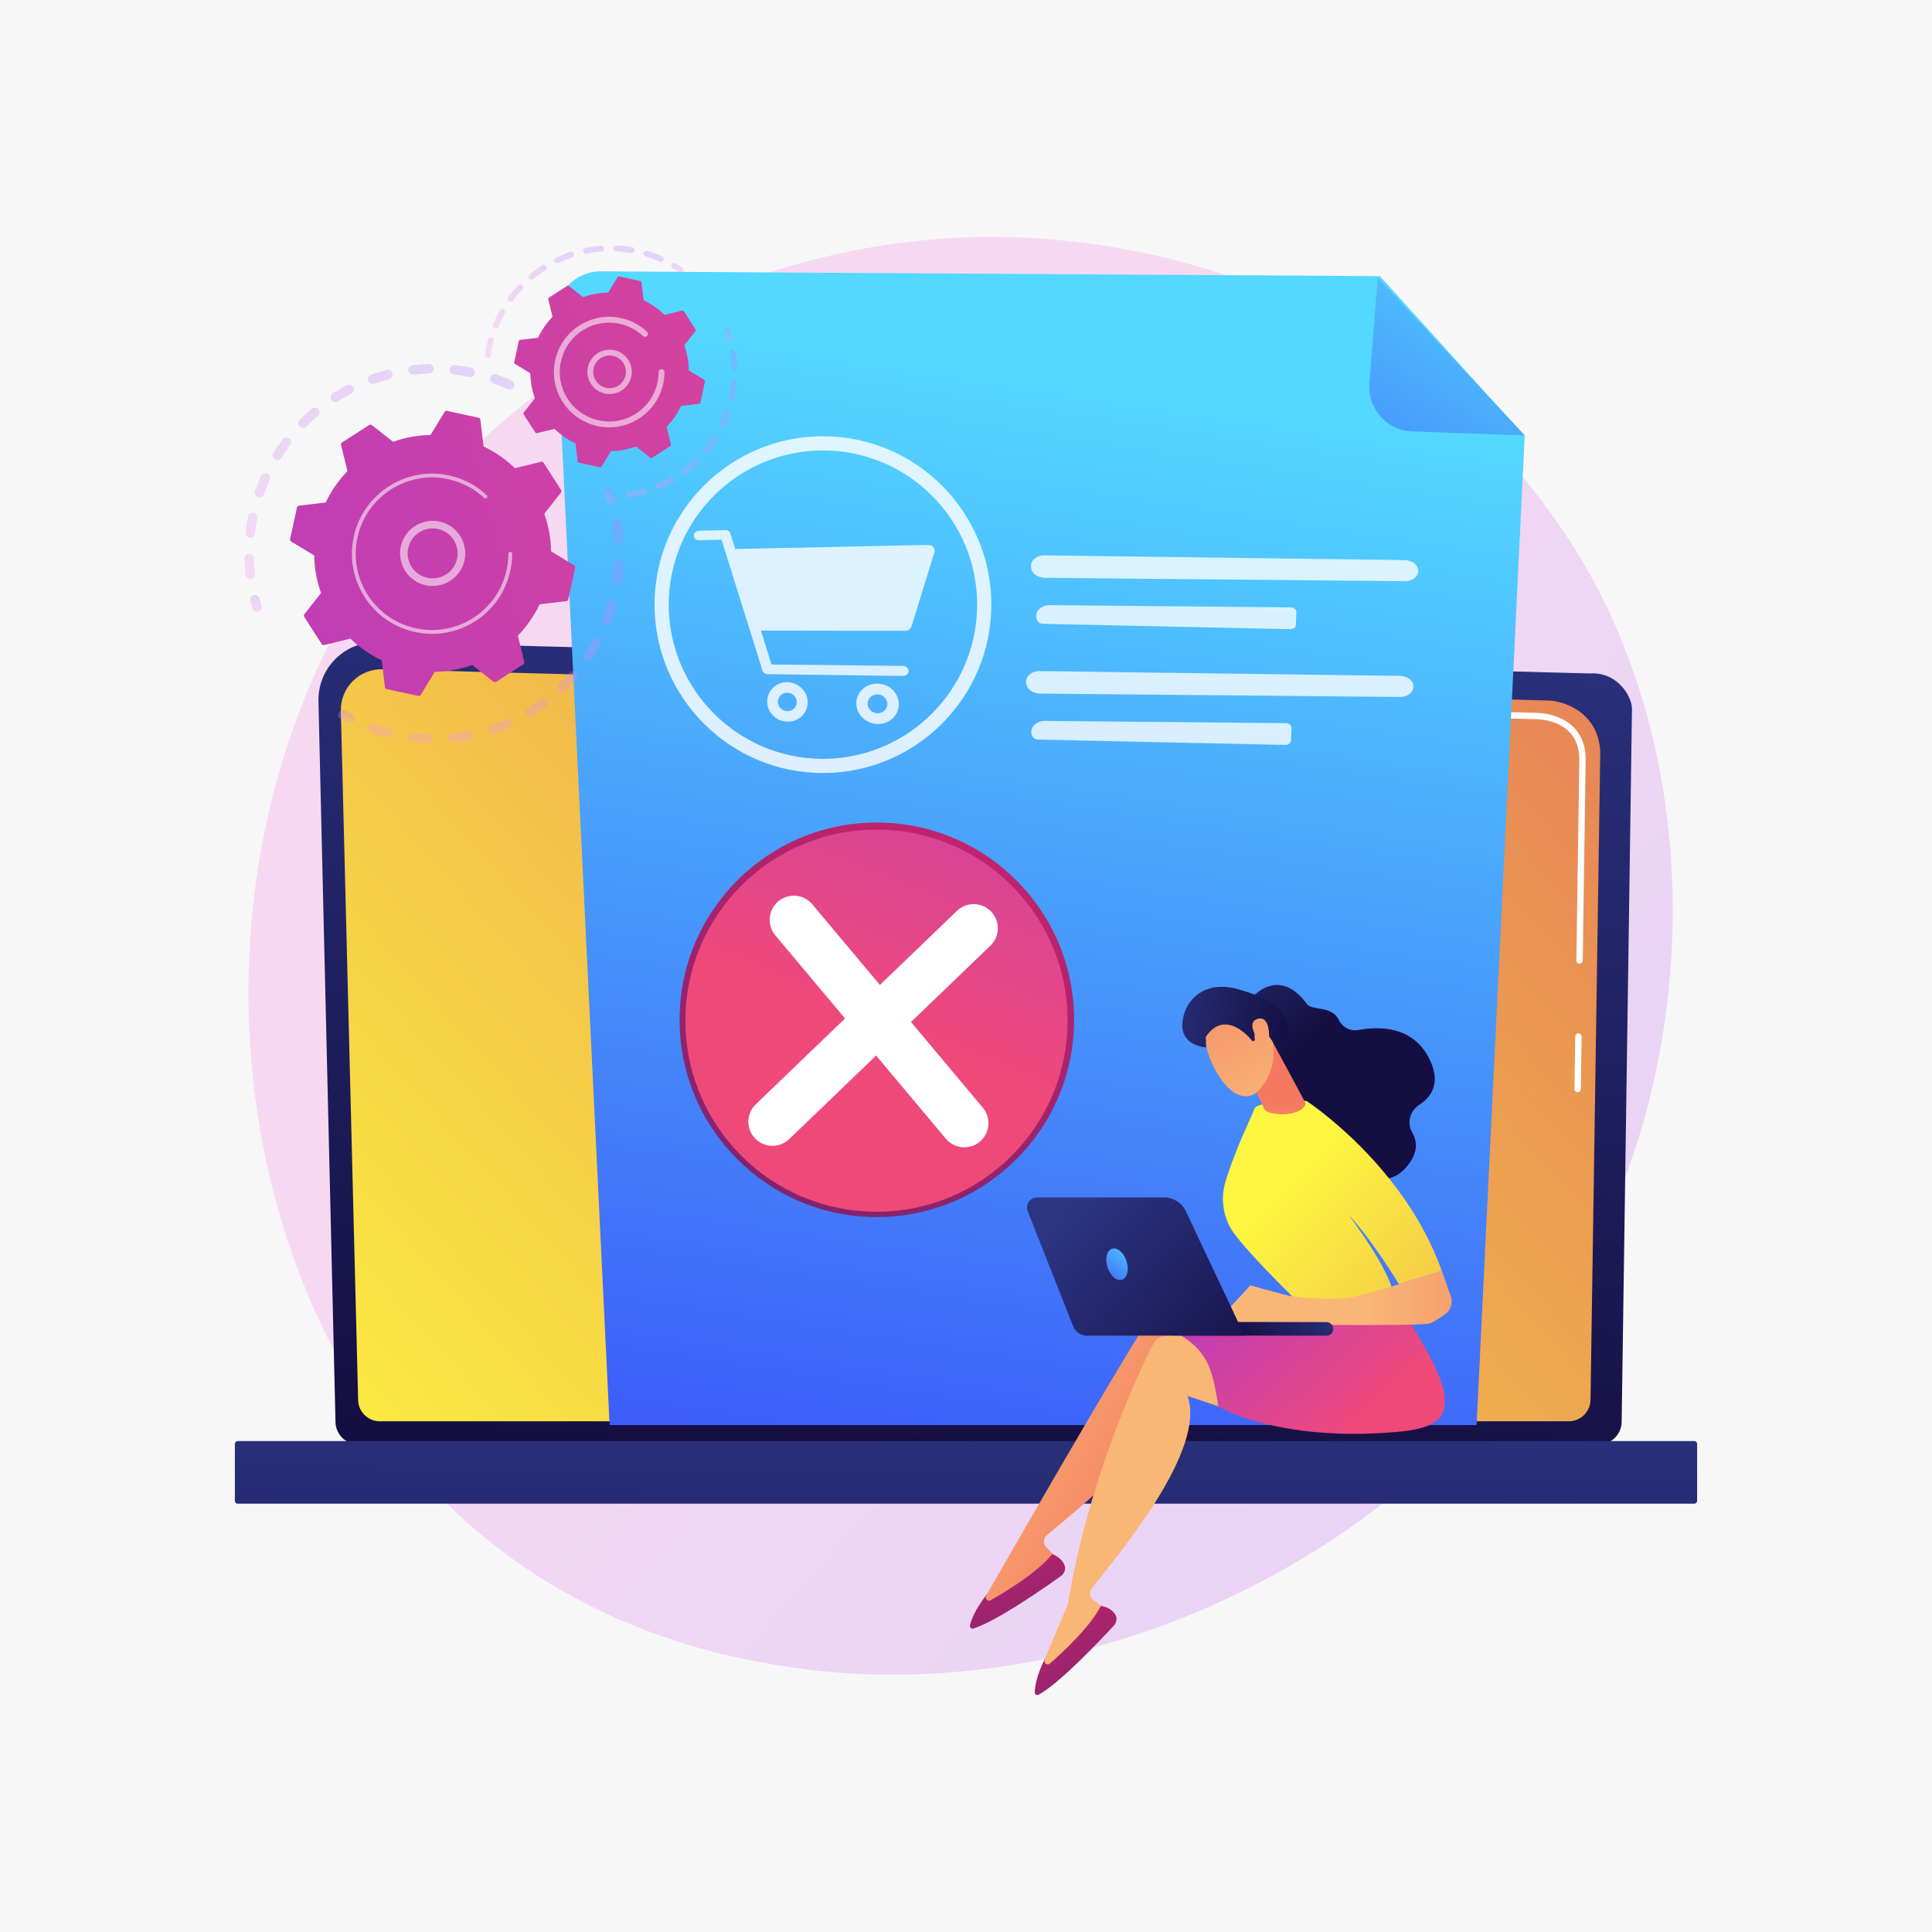 <?xml version="1.0" encoding="utf-8"?>
<!-- Generator: Adobe Illustrator 27.5.0, SVG Export Plug-In . SVG Version: 6.00 Build 0)  -->
<svg version="1.1" xmlns="http://www.w3.org/2000/svg" xmlns:xlink="http://www.w3.org/1999/xlink" x="0px" y="0px"
	 viewBox="0 0 3710 3710" style="enable-background:new 0 0 3710 3710;" xml:space="preserve">
<g id="Background">
	<g>
		<g>
			<rect style="fill: #F7F7F7;" width="3710" height="3710"/>
		</g>
	</g>
</g>
<g id="Illustration">
	<g>
		<linearGradient id="SVGID_1_" gradientUnits="userSpaceOnUse" x1="3446.451" y1="3253.315" x2="1393.154" y2="1456.682">
			<stop  offset="0" style="stop-color:#B37CFF"/>
			<stop  offset="1" style="stop-color:#F895E7"/>
		</linearGradient>
		<path style="opacity:0.3;fill:url(#SVGID_1_);" d="M3097.497,2320.243c-265.368,624.836-972.249,974.874-1585.257,880.453
			c-99.749-15.365-373.213-61.132-615.328-277.048c-466.087-415.655-565.763-1238.705-189.785-1818.729
			c273.646-422.155,764.185-661.461,1230.293-649.49c100.4,2.578,485.173,18.469,823.322,297.299
			c49.667,40.955,159.214,138.275,257.942,292.666C3250.514,1407.933,3270.441,1913.03,3097.497,2320.243z"/>
		<g>
			<g>
				
					<linearGradient id="SVGID_00000084504086006662521340000002672638140030105022_" gradientUnits="userSpaceOnUse" x1="1952.322" y1="960.9" x2="1796.363" y2="2832.421">
					<stop  offset="0" style="stop-color:#2B3582"/>
					<stop  offset="1" style="stop-color:#150E42"/>
				</linearGradient>
				<path style="fill:url(#SVGID_00000084504086006662521340000002672638140030105022_);" d="M644.225,2729.855
					c0,24.201,19.82,44.002,44.045,44.002h2381.747c24.224,0,44.044-19.801,44.044-44.002l19.818-1368.724
					c0-24.201-28.513-71.448-80.768-67.897l-2327.706-60.229c-30.395-0.786-59.783,10.912-81.306,32.366
					c-21.523,21.454-33.301,50.786-32.582,81.153L644.225,2729.855z"/>
				
					<linearGradient id="SVGID_00000119086507046284205090000015961688211729713033_" gradientUnits="userSpaceOnUse" x1="619.644" y1="3121.889" x2="4307.747" y2="-177.637">
					<stop  offset="0" style="stop-color:#FDF53F"/>
					<stop  offset="1" style="stop-color:#D93C65"/>
				</linearGradient>
				<path style="fill:url(#SVGID_00000119086507046284205090000015961688211729713033_);" d="M687.708,2687.641
					c0,22.917,18.751,41.669,41.669,41.669H3012.58c22.918,0,41.669-18.752,41.669-41.669L3072.95,1445.1
					c-2.202-74.773-67.758-101.647-107.496-100.061L734.56,1285.188c-21.354-0.573-41.999,7.654-57.123,22.74
					c-15.124,15.085-23.442,35.73-22.906,57.085L687.708,2687.641z"/>
				<g>
					<path style="fill:#FFFFFF;" d="M3029.577,2097.347c-0.031,0-0.061,0-0.091,0c-3.374-0.049-6.068-2.822-6.016-6.199
						l1.478-100.768c0.049-3.34,2.773-6.016,6.101-6.016c0.031,0,0.061,0,0.092,0c3.374,0.049,6.068,2.822,6.016,6.199
						l-1.478,100.768C3035.63,2094.671,3032.905,2097.347,3029.577,2097.347z"/>
					<path style="fill:#FFFFFF;" d="M3033.204,1850.413c-0.031,0-0.061,0-0.091,0c-3.374-0.049-6.068-2.828-6.016-6.199
						l5.666-385.944c-0.107-22.925-7.064-41.229-20.685-54.279c-25.424-24.357-65.787-23.113-67.487-23.034l-713.043-19.121
						c-3.371-0.085-6.031-2.895-5.94-6.266c0.088-3.371,2.679-6.242,6.269-5.937l712.619,19.121
						c4.434-0.262,47.409-1.006,76.03,26.417c16.101,15.427,24.326,36.682,24.448,63.16l-5.669,386.066
						C3039.256,1847.737,3036.532,1850.413,3033.204,1850.413z"/>
				</g>
				
					<linearGradient id="SVGID_00000145773811687711552610000000754172186304788923_" gradientUnits="userSpaceOnUse" x1="1857.535" y1="2590.305" x2="1843.947" y2="3860.777">
					<stop  offset="0" style="stop-color:#2B3582"/>
					<stop  offset="1" style="stop-color:#150E42"/>
				</linearGradient>
				<path style="fill:url(#SVGID_00000145773811687711552610000000754172186304788923_);" d="M456.661,2887.478h2796.678
					c3.109,0,5.654-2.544,5.654-5.654v-108.953c0-3.11-2.544-5.654-5.654-5.654H456.661c-3.11,0-5.654,2.544-5.654,5.654v108.953
					C451.007,2884.934,453.551,2887.478,456.661,2887.478z"/>
			</g>
		</g>
		<g>
			
				<linearGradient id="SVGID_00000055691020613776291870000001307932366480323001_" gradientUnits="userSpaceOnUse" x1="2095.948" y1="726.31" x2="1700.306" y2="3307.112">
				<stop  offset="0" style="stop-color:#53D8FF"/>
				<stop  offset="0.206" style="stop-color:#4DB9FD"/>
				<stop  offset="1" style="stop-color:#3840F7"/>
			</linearGradient>
			<path style="fill:url(#SVGID_00000055691020613776291870000001307932366480323001_);" d="M2649.828,530.278l-1496.071-9.159
				c-49.167-0.302-88.491,40.768-86.056,89.876l102.926,2125.559h1664.848l92.439-1899.073L2649.828,530.278z"/>
			
				<linearGradient id="SVGID_00000108300815442056201870000004807232917362417330_" gradientUnits="userSpaceOnUse" x1="2943.66" y1="433.939" x2="2304.573" y2="1456.477">
				<stop  offset="0" style="stop-color:#53D8FF"/>
				<stop  offset="0.206" style="stop-color:#4DB9FD"/>
				<stop  offset="1" style="stop-color:#3840F7"/>
			</linearGradient>
			<path style="fill:url(#SVGID_00000108300815442056201870000004807232917362417330_);" d="M2712.038,828.375
				c-48.734-1.715-86.201-43.717-82.36-92.33l16.038-202.967l282.492,303.156L2712.038,828.375z"/>
			<g>
				<g>
					<path style="opacity:0.78;fill:#FFFFFF;" d="M2005.544,1066.422c119.161,1.683,576.61,7.637,692.124,9.138
						c14.57,0.189,26.249,9.823,25.807,21.264l0,0c-0.42,10.891-11.73,19.408-25.599,19.277l-691.779-6.496
						c-13.325-0.125-24.525-8.211-25.838-18.654l-0.332-2.642C1978.426,1076.369,1990.307,1066.207,2005.544,1066.422z"/>
					<path style="opacity:0.78;fill:#FFFFFF;" d="M1993.16,1193.368L1993.16,1193.368c1.918,2.741,5.544,4.487,9.492,4.572
						l474.791,10.202c5.964,0.128,10.876-3.513,11.057-8.197l0.948-24.574c0.188-4.883-4.823-8.988-11.04-9.045l-461.771-4.241
						C1996.069,1161.896,1983.166,1179.091,1993.16,1193.368z"/>
				</g>
				<g>
					<path style="opacity:0.78;fill:#FFFFFF;" d="M1996.174,1288.693c119.161,1.684,576.61,7.637,692.124,9.139
						c14.571,0.189,26.249,9.823,25.808,21.264l0,0c-0.42,10.891-11.73,19.408-25.6,19.278l-691.779-6.497
						c-13.325-0.125-24.525-8.211-25.838-18.654l-0.332-2.642C1969.057,1298.64,1980.937,1288.478,1996.174,1288.693z"/>
					<path style="opacity:0.78;fill:#FFFFFF;" d="M1983.79,1415.639L1983.79,1415.639c1.919,2.741,5.544,4.487,9.492,4.571
						l474.791,10.202c5.964,0.128,10.876-3.513,11.057-8.197l0.948-24.574c0.188-4.883-4.822-8.988-11.041-9.045l-461.77-4.241
						C1986.7,1384.167,1973.796,1401.362,1983.79,1415.639z"/>
				</g>
				<g>
					<g>
						<g style="opacity:0.8;">
							<path style="fill:#FFFFFF;" d="M1792.16,1050.611c-2.442-3.003-6.273-4.249-10.336-4.163l-369.933,7.76l-9.345-29.684
								c-1.299-4.135-5.188-6.784-9.586-6.668l-50.791,1.335c-5.446,0.143-9.857,3.93-9.857,9.366s4.411,9.003,9.857,8.874
								l43.404-1.026l78.539,250.966c1.322,4.224,5.288,7.129,9.783,7.19l259.654,3.486c6.094,0.082,11.041-3.742,11.041-9.504
								c0-5.761-4.947-9.706-11.041-9.772l-252.078-2.717l-20.231-65.161l277.012,0.42c5.672,0.009,10.671-3.703,12.261-8.85
								l43.72-141.363C1795.374,1057.411,1794.606,1053.615,1792.16,1050.611z"/>
							<path style="fill:#FFFFFF;" d="M1511.881,1310.04c-21.364-0.332-38.648,16.296-38.648,37.065
								c0,20.769,17.284,38.119,38.648,38.68c21.493,0.565,39.075-16.057,39.075-37.055
								C1550.956,1327.731,1533.373,1310.374,1511.881,1310.04z M1511.881,1365.587c-9.985-0.234-18.089-8.332-18.089-18.052
								c0-9.721,8.104-17.48,18.089-17.296c10.013,0.184,18.182,8.283,18.182,18.054
								C1530.062,1358.063,1521.894,1365.821,1511.881,1365.587z"/>
							<path style="fill:#FFFFFF;" d="M1684.969,1312.731c-22.423-0.349-40.561,16.678-40.561,37.953
								c0,21.275,18.139,39.06,40.561,39.649c22.561,0.593,41.02-16.427,41.02-37.943
								C1725.989,1330.873,1707.53,1313.082,1684.969,1312.731z M1684.969,1369.639c-10.48-0.245-18.985-8.546-18.985-18.504
								c0-9.958,8.505-17.903,18.985-17.71c10.51,0.193,19.085,8.495,19.085,18.506
								C1704.054,1361.941,1695.48,1369.885,1684.969,1369.639z"/>
						</g>
					</g>
					<path style="opacity:0.81;fill:#FFFFFF;" d="M1580.303,1484.45c-178.313,0-323.382-145.069-323.382-323.382
						c0-178.313,145.069-323.382,323.382-323.382s323.382,145.069,323.382,323.382
						C1903.685,1339.381,1758.616,1484.45,1580.303,1484.45z M1580.303,864.956c-163.277,0-296.113,132.836-296.113,296.113
						c0,163.277,132.836,296.113,296.113,296.113s296.113-132.836,296.113-296.113
						C1876.416,997.791,1743.58,864.956,1580.303,864.956z"/>
				</g>
			</g>
		</g>
		<g>
			<g>
				<g style="opacity:0.3;">
					
						<linearGradient id="SVGID_00000056392680126289878920000000131746054720503469_" gradientUnits="userSpaceOnUse" x1="-2633.566" y1="3737.049" x2="-2113.197" y2="3737.049" gradientTransform="matrix(-0.309 0.951 0.951 0.309 -3573.117 2016.76)">
						<stop  offset="0" style="stop-color:#B37CFF"/>
						<stop  offset="1" style="stop-color:#F895E7"/>
					</linearGradient>
					<path style="fill:url(#SVGID_00000056392680126289878920000000131746054720503469_);" d="M986.745,742.593
						c-2.048,4.605-7.443,6.675-12.045,4.626c-8.944-3.979-18.192-7.631-27.492-10.851c-4.705-1.629-7.223-6.723-5.691-11.438
						c0.018-0.056,0.036-0.112,0.055-0.169c1.649-4.761,6.846-7.283,11.608-5.634c9.787,3.39,19.525,7.232,28.94,11.423
						c4.305,1.915,6.395,6.759,4.969,11.144C986.991,741.996,986.878,742.297,986.745,742.593z M900.872,723.799
						c-9.646-1.922-19.466-3.449-29.195-4.54c-5.004-0.561-8.61-5.074-8.05-10.081c0.58-5.024,5.078-8.611,10.085-8.049
						c10.235,1.147,20.572,2.754,30.723,4.774c4.941,0.984,8.149,5.79,7.165,10.731c-0.072,0.359-0.164,0.709-0.274,1.048
						C909.916,722.018,905.454,724.712,900.872,723.799z M823.734,717.245c-9.805,0.273-19.717,0.976-29.466,2.091
						c-5.005,0.572-9.528-3.023-10.101-8.028c-0.566-5.001,3.022-9.525,8.028-10.1c10.266-1.174,20.707-1.915,31.03-2.201
						c5.037-0.14,9.232,3.83,9.375,8.866c0.029,1.073-0.127,2.109-0.441,3.075C831,714.513,827.697,717.136,823.734,717.245z
						 M747.068,728.108c-9.508,2.46-19.018,5.364-28.27,8.625c-4.752,1.674-9.963-0.82-11.638-5.571
						c-1.67-4.753,0.825-9.96,5.571-11.638c9.742-3.433,19.755-6.488,29.76-9.081c4.877-1.262,9.856,1.668,11.118,6.545
						c0.452,1.745,0.368,3.503-0.151,5.099C752.527,724.953,750.2,727.295,747.068,728.108z M674.733,755.78
						c-8.702,4.5-17.337,9.437-25.658,14.675c-4.267,2.682-9.898,1.4-12.582-2.863c-2.686-4.266-1.402-9.899,2.864-12.579
						c8.754-5.51,17.84-10.705,26.997-15.44c4.474-2.315,9.979-0.563,12.293,3.914c1.167,2.255,1.3,4.771,0.573,7.01
						C678.504,752.7,676.954,754.632,674.733,755.78z M610.324,798.767c-7.504,6.322-14.827,13.045-21.77,19.983
						c-3.564,3.561-9.342,3.56-12.901-0.003c-3.563-3.564-3.563-9.339,0.002-12.903c7.305-7.302,15.017-14.378,22.913-21.032
						c3.854-3.245,9.607-2.754,12.855,1.099c2.109,2.503,2.638,5.808,1.696,8.707C612.611,796.183,611.676,797.629,610.324,798.767z
						 M481.445,1112.071c-5.006,0.565-9.524-3.036-10.088-8.044c-1.155-10.257-1.876-20.704-2.145-31.048
						c-0.131-5.038,3.847-9.227,8.884-9.356c5.034-0.132,9.223,3.845,9.355,8.881c0.255,9.821,0.942,19.741,2.039,29.481
						c0.15,1.336,0.005,2.636-0.386,3.837C488.033,1109.12,485.117,1111.659,481.445,1112.071z M557.078,854.928
						c-5.906,7.828-11.545,16.008-16.756,24.315c-2.68,4.268-8.312,5.557-12.578,2.879c-4.27-2.679-5.534-8.299-2.877-12.578
						c5.489-8.747,11.427-17.361,17.647-25.604c3.035-4.021,8.755-4.822,12.778-1.787c3.19,2.406,4.353,6.504,3.183,10.103
						C558.171,853.193,557.705,854.096,557.078,854.928z M479.46,1032.585c-5.005-0.57-8.6-5.093-8.03-10.099
						c1.172-10.253,2.802-20.593,4.838-30.73c0.972-4.949,5.804-8.137,10.743-7.146c4.938,0.993,8.137,5.803,7.146,10.743
						c-1.937,9.634-3.486,19.459-4.597,29.204c-0.071,0.622-0.206,1.22-0.392,1.793
						C487.855,1030.39,483.843,1033.086,479.46,1032.585z M517.726,921.568c-4.003,8.947-7.673,18.184-10.905,27.459
						c-1.656,4.76-6.857,7.271-11.617,5.613c-4.695-1.637-7.204-6.725-5.674-11.432c0.02-0.061,0.04-0.124,0.064-0.183
						c3.4-9.765,7.262-19.491,11.474-28.908c2.061-4.598,7.456-6.659,12.056-4.602c4.296,1.921,6.376,6.759,4.953,11.137
						C517.976,920.96,517.858,921.266,517.726,921.568z"/>
					
						<linearGradient id="SVGID_00000177455497400341891670000010987275628859255188_" gradientUnits="userSpaceOnUse" x1="-2087.902" y1="3599.995" x2="-2057.511" y2="3599.995" gradientTransform="matrix(-0.309 0.951 0.951 0.309 -3573.117 2016.76)">
						<stop  offset="0" style="stop-color:#B37CFF"/>
						<stop  offset="1" style="stop-color:#F895E7"/>
					</linearGradient>
					<path style="fill:url(#SVGID_00000177455497400341891670000010987275628859255188_);" d="M502.006,1168.571
						c0.555-1.708,0.615-3.598,0.056-5.449c-1.362-4.503-2.648-9.109-3.834-13.691c-1.258-4.878-6.236-7.813-11.112-6.552
						c-4.879,1.258-7.82,6.235-6.551,11.115c1.243,4.82,2.599,9.664,4.03,14.403c1.456,4.822,6.549,7.553,11.369,6.096
						C498.938,1173.595,501.114,1171.316,502.006,1168.571z"/>
				</g>
				<g style="opacity:0.3;">
					
						<linearGradient id="SVGID_00000120558884019877011260000003631477897807514258_" gradientUnits="userSpaceOnUse" x1="-1930.161" y1="3832.223" x2="-1909.306" y2="3832.223" gradientTransform="matrix(-0.309 0.951 0.951 0.309 -3573.117 2016.76)">
						<stop  offset="0" style="stop-color:#B37CFF"/>
						<stop  offset="1" style="stop-color:#F895E7"/>
					</linearGradient>
					<path style="fill:url(#SVGID_00000120558884019877011260000003631477897807514258_);" d="M680.014,1382.286
						c1.361-4.187-0.477-8.86-4.521-10.932c-4.186-2.142-8.399-4.409-12.517-6.737c-4.388-2.479-9.953-0.933-12.432,3.453
						c-2.489,4.405-0.931,9.954,3.453,12.432c4.337,2.45,8.773,4.838,13.18,7.095c4.485,2.296,9.982,0.521,12.279-3.963
						C679.681,1383.193,679.866,1382.741,680.014,1382.286z"/>
					
						<linearGradient id="SVGID_00000090286797730021815820000014205776495495486873_" gradientUnits="userSpaceOnUse" x1="-2440.842" y1="4069.435" x2="-1904.85" y2="4069.435" gradientTransform="matrix(-0.309 0.951 0.951 0.309 -3573.117 2016.76)">
						<stop  offset="0" style="stop-color:#B37CFF"/>
						<stop  offset="1" style="stop-color:#F895E7"/>
					</linearGradient>
					<path style="fill:url(#SVGID_00000090286797730021815820000014205776495495486873_);" d="M1174.01,1193.277
						c-1.79,4.71-7.06,7.077-11.772,5.285c-4.709-1.791-7.067-7.053-5.283-11.77c3.409-8.966,6.488-18.217,9.194-27.599
						c1.373-4.822,6.454-7.634,11.295-6.238c4.841,1.396,7.634,6.452,6.24,11.294c-1.172,4.065-2.407,8.095-3.705,12.087
						C1178.127,1182.031,1176.12,1187.731,1174.01,1193.277z M1183.838,1123.36c-4.983-0.728-8.435-5.359-7.706-10.344
						c1.396-9.572,2.405-19.305,2.994-28.931c0.292-5.024,4.633-8.857,9.663-8.55c5.026,0.308,8.854,4.635,8.546,9.662
						c-0.62,10.135-1.68,20.382-3.152,30.454c-0.076,0.522-0.196,1.029-0.353,1.513
						C1192.482,1121.314,1188.303,1124.012,1183.838,1123.36z M1153.201,1238.426c-4.87,8.905-10.188,17.725-15.81,26.211
						c-2.782,4.201-8.443,5.35-12.646,2.568c-4.199-2.782-5.343-8.439-2.567-12.644c5.34-8.059,10.39-16.432,15.013-24.889
						c2.419-4.42,7.961-6.045,12.384-3.627c3.91,2.139,5.63,6.724,4.301,10.815
						C1153.702,1237.391,1153.479,1237.917,1153.201,1238.426z M1188.56,1045.26c-5.023,0.385-9.41-3.376-9.792-8.399
						c-0.737-9.63-1.896-19.343-3.441-28.869c-0.81-4.977,2.567-9.659,7.543-10.466c4.973-0.808,9.657,2.568,10.465,7.541
						c1.628,10.032,2.848,20.262,3.625,30.401c0.092,1.225-0.057,2.413-0.416,3.515
						C1195.435,1042.393,1192.357,1044.969,1188.56,1045.26z M1107.177,1304.069c-6.705,7.611-13.831,15.041-21.18,22.086
						c-3.636,3.487-9.409,3.366-12.896-0.27c-3.49-3.638-3.367-9.413,0.27-12.9c6.979-6.693,13.748-13.749,20.115-20.978
						c3.331-3.781,9.097-4.145,12.878-0.814c2.817,2.482,3.736,6.315,2.646,9.67
						C1108.636,1302.012,1108.026,1303.106,1107.177,1304.069z M1047.872,1358.028c-8.227,5.976-16.802,11.673-25.486,16.937
						c-4.311,2.61-9.919,1.234-12.531-3.075c-2.614-4.316-1.237-9.924,3.076-12.529c8.251-5.001,16.4-10.416,24.219-16.093
						c4.077-2.961,9.782-2.056,12.743,2.02c1.783,2.457,2.163,5.505,1.291,8.188
						C1050.609,1355.244,1049.491,1356.853,1047.872,1358.028z M978.215,1397.782c-9.338,4.045-18.951,7.739-28.568,10.983
						c-4.776,1.61-9.949-0.956-11.56-5.729c-1.612-4.781,0.957-9.95,5.729-11.56c9.14-3.08,18.271-6.592,27.147-10.437
						c4.623-2.003,9.995,0.122,11.996,4.745c0.921,2.124,0.97,4.403,0.307,6.444C982.484,1394.63,980.714,1396.698,978.215,1397.782
						z M901.545,1421.393c-9.995,1.905-20.188,3.405-30.295,4.456c-5.011,0.522-9.497-3.118-10.019-8.13
						c-0.521-5.003,3.12-9.494,8.131-10.016c9.595-0.999,19.273-2.422,28.768-4.233c4.949-0.943,9.725,2.303,10.667,7.253
						c0.297,1.564,0.177,3.108-0.282,4.521C907.521,1418.306,904.933,1420.747,901.545,1421.393z M821.519,1427.584
						c-10.144-0.343-20.408-1.127-30.51-2.327c-5.004-0.595-8.58-5.133-7.984-10.137c0.595-4.987,5.131-8.577,10.135-7.982
						c9.596,1.141,19.345,1.884,28.981,2.212c5.034,0.17,8.978,4.392,8.806,9.426c-0.03,0.877-0.181,1.721-0.439,2.516
						C829.284,1425.06,825.678,1427.725,821.519,1427.584z M742.17,1416.064c-7.241-1.875-14.514-3.996-21.614-6.304
						c-2.572-0.836-5.125-1.698-7.665-2.586c-4.754-1.662-7.377-6.837-5.601-11.62c1.659-4.757,6.863-7.266,11.621-5.605
						c2.413,0.842,4.844,1.665,7.287,2.459c6.751,2.195,13.661,4.211,20.546,5.994c4.877,1.262,7.807,6.241,6.544,11.117
						c-0.048,0.183-0.1,0.365-0.158,0.543C751.651,1414.611,746.864,1417.28,742.17,1416.064z"/>
					
						<linearGradient id="SVGID_00000136384766226082573020000013837937886704859055_" gradientUnits="userSpaceOnUse" x1="-2494.268" y1="4182.405" x2="-2464.265" y2="4182.405" gradientTransform="matrix(-0.309 0.951 0.951 0.309 -3573.117 2016.76)">
						<stop  offset="0" style="stop-color:#B37CFF"/>
						<stop  offset="1" style="stop-color:#F895E7"/>
					</linearGradient>
					<path style="fill:url(#SVGID_00000136384766226082573020000013837937886704859055_);" d="M1181.905,961.915
						c0.561-1.725,0.615-3.631,0.044-5.494c-1.452-4.721-3.03-9.5-4.693-14.206c-1.678-4.752-6.89-7.243-11.64-5.564
						c-4.75,1.68-7.245,6.885-5.564,11.64c1.578,4.47,3.078,9.01,4.457,13.492c1.478,4.814,6.582,7.519,11.399,6.039
						C1178.86,966.913,1181.018,964.643,1181.905,961.915z"/>
				</g>
				<g>
					
						<linearGradient id="SVGID_00000109010996792657875190000013096191868981113242_" gradientUnits="userSpaceOnUse" x1="2928.838" y1="2533.298" x2="4923.222" y2="5216.389" gradientTransform="matrix(0.369 -0.929 0.929 0.369 -4008.74 3226.685)">
						<stop  offset="0" style="stop-color:#A737D5"/>
						<stop  offset="1" style="stop-color:#EF497A"/>
					</linearGradient>
					<path style="fill:url(#SVGID_00000109010996792657875190000013096191868981113242_);" d="M1043.771,888.567
						c-0.986-1.53-2.831-2.266-4.599-1.833l-50.409,12.333c-17.421-16.849-37.653-31.04-60.181-41.742l-6.141-51.497
						c-0.216-1.806-1.554-3.277-3.331-3.662l-60.836-13.181c-1.778-0.386-3.605,0.4-4.548,1.954l-26.906,44.338
						c-24.937,0.417-49.23,4.961-72.062,13.088l-40.782-32.092c-1.43-1.124-3.416-1.219-4.945-0.234l-52.339,33.697
						c-1.529,0.984-2.266,2.832-1.833,4.599l12.334,50.408c-16.849,17.42-31.041,37.653-41.742,60.182l-51.497,6.141
						c-1.807,0.215-3.277,1.552-3.662,3.331l-13.183,60.837c-0.385,1.778,0.401,3.604,1.955,4.548l44.338,26.906
						c0.417,24.937,4.961,49.23,13.088,72.062l-32.093,40.782c-1.125,1.429-1.22,3.415-0.234,4.945l33.697,52.339
						c0.984,1.529,2.832,2.265,4.598,1.833l50.41-12.334c17.42,16.849,37.653,31.04,60.181,41.742l6.141,51.498
						c0.215,1.807,1.553,3.277,3.33,3.662l60.837,13.182c1.778,0.385,3.604-0.4,4.547-1.955l26.906-44.338
						c24.937-0.417,49.23-4.961,72.062-13.088l40.782,32.092c1.429,1.125,3.415,1.219,4.945,0.234l52.339-33.697
						c1.529-0.985,2.265-2.831,1.833-4.598l-12.334-50.409c16.849-17.42,31.04-37.653,41.743-60.181l51.497-6.141
						c1.805-0.216,3.276-1.553,3.662-3.331l13.181-60.837c0.385-1.778-0.4-3.604-1.955-4.548l-44.337-26.906
						c-0.417-24.937-4.962-49.23-13.088-72.062l32.093-40.782c1.125-1.429,1.219-3.416,0.234-4.945L1043.771,888.567z"/>
					<path style="opacity:0.56;fill:#FFFFFF;" d="M886.863,1090.505c-15.338,30.904-52.956,43.571-83.864,28.233
						c-14.972-7.428-26.154-20.245-31.485-36.084c-5.333-15.836-4.181-32.806,3.253-47.778
						c15.338-30.905,52.956-43.571,83.864-28.233c28.117,13.954,41.136,46.349,31.706,75.355
						C889.402,1084.874,888.245,1087.718,886.863,1090.505z M785.349,1077.997c4.089,12.146,12.661,21.97,24.142,27.668
						c23.693,11.757,52.541,2.048,64.299-21.648c11.77-23.698,2.048-52.541-21.648-64.301
						c-23.693-11.757-52.541-2.048-64.299,21.648c-1.066,2.149-1.961,4.348-2.689,6.588
						C781.99,1057.68,782.026,1068.126,785.349,1077.997z"/>
					<path style="opacity:0.56;fill:#FFFFFF;" d="M975.887,1111.156c1.62-4.982,2.998-10.074,4.123-15.263l0,0
						c0.355-1.633,0.682-3.273,0.984-4.917c1.485-8.108,2.323-16.321,2.502-24.512c0.003-0.112,0.005-0.223,0.008-0.335
						c0.005-0.317,0.011-0.633,0.013-0.951c0.009-0.617,0.011-1.234,0.013-1.85c0.003-1.621-1.053-2.997-2.516-3.475
						c-0.356-0.116-0.737-0.178-1.13-0.178c-2.015-0.003-3.645,1.633-3.651,3.645c-0.01,10.371-1.14,20.809-3.357,31.026
						c-10.989,50.756-47.204,89.673-92.639,106.47c-25.271,9.346-53.396,11.845-81.625,5.727c-4.95-1.072-9.81-2.386-14.561-3.932
						c-31.977-10.4-59.179-31.307-77.626-59.962c-21.192-32.914-28.297-72.112-20.008-110.368
						c17.128-79.01,95.291-129.309,174.264-112.196c4.87,1.055,9.668,2.353,14.374,3.885c20.398,6.635,39.117,17.66,54.775,32.349
						c0.405,0.379,0.872,0.649,1.367,0.808c1.301,0.423,2.791,0.093,3.79-0.973c1.375-1.475,1.311-3.778-0.166-5.159
						c-16.439-15.421-36.092-26.998-57.506-33.964c-4.94-1.608-9.976-2.97-15.087-4.079
						c-82.915-17.967-164.985,34.897-182.946,117.783c-8.703,40.164-1.242,81.311,21.005,115.865
						c19.365,30.083,47.922,52.031,81.492,62.95c4.989,1.622,10.09,3.001,15.284,4.128c40.166,8.702,81.315,1.243,115.868-21.003
						C943.021,1173.302,964.97,1144.734,975.887,1111.156z"/>
				</g>
			</g>
			<g>
				<g style="opacity:0.3;">
					
						<linearGradient id="SVGID_00000123440437922268426530000015165372480090997640_" gradientUnits="userSpaceOnUse" x1="-2943.107" y1="4170.442" x2="-2928.275" y2="4170.442" gradientTransform="matrix(-0.309 0.951 0.951 0.309 -3573.117 2016.76)">
						<stop  offset="0" style="stop-color:#B37CFF"/>
						<stop  offset="1" style="stop-color:#F895E7"/>
					</linearGradient>
					<path style="fill:url(#SVGID_00000123440437922268426530000015165372480090997640_);" d="M1311.98,519.958
						c0.754-2.318-0.064-4.945-2.181-6.391c-3.948-2.701-8.032-5.319-12.138-7.78c-2.668-1.599-6.126-0.733-7.729,1.937
						c-1.613,2.667-0.731,6.13,1.937,7.729c3.913,2.345,7.806,4.84,11.574,7.417c2.565,1.756,6.071,1.097,7.832-1.47
						C1311.584,520.943,1311.817,520.457,1311.98,519.958z"/>
					
						<linearGradient id="SVGID_00000031195334139565422190000003599106699445866125_" gradientUnits="userSpaceOnUse" x1="-2949.111" y1="4003.816" x2="-2658.409" y2="4003.816" gradientTransform="matrix(-0.309 0.951 0.951 0.309 -3573.117 2016.76)">
						<stop  offset="0" style="stop-color:#B37CFF"/>
						<stop  offset="1" style="stop-color:#F895E7"/>
					</linearGradient>
					<path style="fill:url(#SVGID_00000031195334139565422190000003599106699445866125_);" d="M1273.902,499.417
						c-1.26,2.845-4.584,4.134-7.432,2.875c-7.185-3.172-14.616-6.013-22.084-8.441c-1.575-0.512-3.162-1.007-4.758-1.489
						c-2.976-0.901-4.662-4.044-3.763-7.024c0.963-2.783,4.045-4.662,7.027-3.765c1.67,0.506,3.33,1.025,4.978,1.56
						c7.828,2.545,15.62,5.524,23.154,8.853c2.667,1.176,3.966,4.174,3.083,6.889
						C1274.049,499.057,1273.978,499.236,1273.902,499.417z M1211.782,485.771c-9.383-1.624-18.951-2.684-28.435-3.143
						c-3.11-0.152-5.504-2.79-5.354-5.901c0.154-3.092,2.791-5.507,5.901-5.355c9.94,0.481,19.972,1.589,29.81,3.295
						c3.067,0.531,5.122,3.447,4.593,6.516c-0.047,0.268-0.116,0.532-0.198,0.786
						C1217.245,484.591,1214.576,486.254,1211.782,485.771z M1154.732,483.028c-9.481,0.722-19.014,2.049-28.343,3.943
						c-3.047,0.618-6.023-1.353-6.641-4.401c-0.619-3.059,1.346-6.025,4.4-6.644c9.782-1.987,19.786-3.375,29.725-4.136
						c3.103-0.236,5.814,2.087,6.049,5.189c0.055,0.756-0.039,1.489-0.26,2.169C1158.977,481.255,1157.076,482.847,1154.732,483.028
						z M1098.75,494.386c-9.028,3.03-17.952,6.65-26.508,10.757c-2.81,1.346-6.174,0.162-7.518-2.644
						c-1.341-2.799-0.164-6.169,2.641-7.517c8.98-4.307,18.331-8.1,27.801-11.28c2.949-0.991,6.146,0.601,7.137,3.55
						c0.395,1.19,0.377,2.419,0.016,3.529C1101.785,492.422,1100.511,493.796,1098.75,494.386z M1047.239,519.068
						c-8.016,5.132-15.786,10.808-23.104,16.871c-2.393,1.985-5.946,1.651-7.933-0.745c-1.987-2.396-1.659-5.95,0.745-7.934
						c7.667-6.355,15.815-12.303,24.213-17.685c2.622-1.676,6.106-0.913,7.783,1.706c0.948,1.48,1.118,3.236,0.614,4.785
						C1049.168,517.261,1048.379,518.336,1047.239,519.068z M1003.279,555.505c-6.52,6.921-12.667,14.313-18.271,21.977
						c-1.835,2.511-5.363,3.059-7.873,1.222c-2.51-1.837-3.057-5.351-1.224-7.876c5.876-8.036,12.327-15.793,19.165-23.053
						c2.136-2.262,5.7-2.371,7.963-0.238c1.638,1.545,2.148,3.84,1.496,5.847C1004.287,554.152,1003.871,554.879,1003.279,555.505z
						 M969.58,601.568c-4.608,8.283-8.757,16.967-12.327,25.814c-1.169,2.883-4.452,4.278-7.336,3.112
						c-2.885-1.163-4.237-4.427-3.117-7.337c3.749-9.271,8.098-18.376,12.93-27.064c1.514-2.719,4.946-3.698,7.665-2.186
						c2.392,1.33,3.436,4.149,2.62,6.66C969.905,600.907,969.761,601.242,969.58,601.568z M936.153,687.374
						c-3.083-0.429-5.231-3.274-4.801-6.358c1.188-8.532,2.867-17.146,4.977-25.579c0.314-1.284,0.646-2.556,0.984-3.829
						c0.714-3.014,3.895-4.791,6.906-3.978c3.006,0.807,4.785,3.896,3.981,6.904c-0.323,1.191-0.632,2.39-0.931,3.614
						c-2.023,8.071-3.623,16.288-4.758,24.424c-0.046,0.335-0.122,0.661-0.223,0.969
						C941.458,686.093,938.898,687.758,936.153,687.374z"/>
				</g>
				<g style="opacity:0.3;">
					
						<linearGradient id="SVGID_00000053542390110770931890000012983787416876144314_" gradientUnits="userSpaceOnUse" x1="-2819.38" y1="4282.495" x2="-2487.59" y2="4282.495" gradientTransform="matrix(-0.309 0.951 0.951 0.309 -3573.117 2016.76)">
						<stop  offset="0" style="stop-color:#B37CFF"/>
						<stop  offset="1" style="stop-color:#F895E7"/>
					</linearGradient>
					<path style="fill:url(#SVGID_00000053542390110770931890000012983787416876144314_);" d="M1402.781,792.967
						c-3.157,9.299-6.912,18.484-11.152,27.307c-1.35,2.801-4.715,3.984-7.522,2.635c-2.807-1.349-3.95-4.724-2.635-7.522
						c4.047-8.411,7.625-17.173,10.637-26.045c0.999-2.947,4.202-4.524,7.146-3.524c2.923,0.994,4.5,4.151,3.549,7.076
						C1402.805,792.894,1402.789,792.943,1402.781,792.967z M1403.897,768.852c-3.044-0.64-4.994-3.629-4.352-6.672
						c1.925-9.161,3.317-18.53,4.131-27.85c0.278-3.081,3.003-5.394,6.108-5.119c3.1,0.27,5.389,3.002,5.121,6.103
						c-0.855,9.767-2.312,19.586-4.333,29.185c-0.043,0.203-0.094,0.397-0.157,0.591
						C1409.537,767.79,1406.746,769.451,1403.897,768.852z M1377.229,846.041c-5.314,8.265-11.176,16.276-17.426,23.809
						c-1.988,2.394-5.543,2.725-7.935,0.738c-2.398-1.986-2.723-5.526-0.742-7.934c5.964-7.185,11.555-14.825,16.629-22.708
						c1.684-2.618,5.17-3.374,7.783-1.694c2.201,1.416,3.086,4.104,2.314,6.48C1377.704,845.183,1377.498,845.622,1377.229,846.041z
						 M1410.235,711.628c-3.109,0.111-5.72-2.322-5.831-5.431c-0.333-9.354-1.244-18.778-2.713-28.016
						c-0.483-3.07,1.613-5.959,4.677-6.45c3.075-0.487,5.964,1.607,6.451,4.681c1.543,9.687,2.5,19.575,2.847,29.385
						c0.022,0.679-0.075,1.332-0.273,1.942C1414.682,709.926,1412.665,711.541,1410.235,711.628z M1339.62,891.351
						c-7.129,6.729-14.746,13.091-22.639,18.914c-2.504,1.847-6.034,1.313-7.881-1.191c-1.848-2.504-1.32-6.033,1.191-7.881
						c7.533-5.55,14.794-11.62,21.591-18.04c2.262-2.135,5.828-2.034,7.967,0.232c1.464,1.549,1.875,3.717,1.259,5.614
						C1340.826,889.865,1340.33,890.68,1339.62,891.351z M1292.233,926.321c-8.55,4.835-17.472,9.193-26.511,12.955
						c-2.871,1.195-6.167-0.162-7.362-3.036c-1.197-2.869,0.161-6.171,3.038-7.368c8.619-3.589,17.129-7.748,25.289-12.362
						c2.708-1.532,6.147-0.577,7.679,2.132c0.808,1.431,0.924,3.066,0.452,4.518
						C1294.397,924.453,1293.509,925.599,1292.233,926.321z M1237.832,948.941c-9.465,2.651-19.177,4.741-28.857,6.218
						c-3.08,0.468-5.951-1.646-6.42-4.723c-0.47-3.075,1.65-5.947,4.719-6.419c9.234-1.404,18.492-3.399,27.515-5.931
						c2.998-0.839,6.109,0.91,6.946,3.908c0.315,1.112,0.268,2.237-0.064,3.257C1241.107,946.982,1239.717,948.411,1237.832,948.941
						z"/>
					
						<linearGradient id="SVGID_00000169532732831094886100000012803687580906076591_" gradientUnits="userSpaceOnUse" x1="-2855.852" y1="4303.245" x2="-2833.161" y2="4303.245" gradientTransform="matrix(-0.309 0.951 0.951 0.309 -3573.117 2016.76)">
						<stop  offset="0" style="stop-color:#B37CFF"/>
						<stop  offset="1" style="stop-color:#F895E7"/>
					</linearGradient>
					<path style="fill:url(#SVGID_00000169532732831094886100000012803687580906076591_);" d="M1406.295,650.635
						c0.336-1.034,0.377-2.175,0.054-3.298c-1.334-4.635-2.814-9.249-4.392-13.72c-1.037-2.932-4.257-4.474-7.192-3.438
						c-2.925,1.043-4.468,4.256-3.437,7.192c1.507,4.262,2.917,8.667,4.193,13.089c0.861,2.991,3.987,4.715,6.975,3.853
						C1404.361,653.773,1405.736,652.354,1406.295,650.635z"/>
				</g>
				<g>
					
						<linearGradient id="SVGID_00000093175232896466153680000013050686096943651229_" gradientUnits="userSpaceOnUse" x1="3128.622" y1="2384.794" x2="5123.007" y2="5067.887" gradientTransform="matrix(0.369 -0.929 0.929 0.369 -4008.74 3226.685)">
						<stop  offset="0" style="stop-color:#A737D5"/>
						<stop  offset="1" style="stop-color:#EF497A"/>
					</linearGradient>
					<path style="fill:url(#SVGID_00000093175232896466153680000013050686096943651229_);" d="M1313.074,597.562
						c-0.66-1.023-1.895-1.516-3.077-1.227l-33.731,8.253c-11.657-11.274-25.196-20.77-40.27-27.931l-4.109-34.46
						c-0.144-1.209-1.039-2.192-2.229-2.451l-40.709-8.82c-1.19-0.259-2.413,0.267-3.043,1.307l-18.004,29.669
						c-16.687,0.279-32.943,3.319-48.221,8.757l-27.289-21.474c-0.957-0.753-2.286-0.815-3.309-0.157l-35.023,22.548
						c-1.023,0.659-1.517,1.895-1.227,3.077l8.253,33.73c-11.275,11.657-20.771,25.196-27.932,40.271l-34.46,4.109
						c-1.209,0.144-2.193,1.039-2.451,2.229l-8.821,40.71c-0.258,1.19,0.268,2.411,1.308,3.043l29.669,18.005
						c0.279,16.687,3.319,32.943,8.758,48.22l-21.476,27.29c-0.752,0.956-0.816,2.285-0.157,3.308l22.549,35.023
						c0.659,1.023,1.895,1.515,3.076,1.226l33.732-8.253c11.656,11.274,25.195,20.771,40.27,27.932l4.109,34.46
						c0.143,1.208,1.039,2.193,2.229,2.451l40.709,8.821c1.19,0.258,2.411-0.268,3.043-1.308l18.004-29.669
						c16.687-0.279,32.943-3.32,48.221-8.758l27.289,21.475c0.956,0.753,2.285,0.816,3.309,0.157l35.023-22.548
						c1.024-0.659,1.516-1.895,1.227-3.077l-8.254-33.731c11.275-11.657,20.771-25.196,27.932-40.271l34.46-4.109
						c1.208-0.144,2.192-1.039,2.451-2.229l8.82-40.709c0.258-1.19-0.267-2.412-1.308-3.043l-29.668-18.004
						c-0.279-16.687-3.32-32.943-8.758-48.22l21.475-27.29c0.753-0.956,0.815-2.286,0.157-3.309L1313.074,597.562z"/>
					<path style="opacity:0.56;fill:#FFFFFF;" d="M1208.753,733.02c-5.059,10.202-13.79,17.82-24.581,21.451
						c-10.786,3.634-22.345,2.847-32.544-2.216c-21.05-10.445-29.657-36.029-19.233-57.127
						c10.454-21.05,36.078-29.675,57.122-19.229c10.199,5.06,17.817,13.789,21.449,24.578c2.952,8.771,2.984,18.051,0.174,26.695
						C1210.495,729.157,1209.697,731.114,1208.753,733.02z M1156.634,742.16c7.504,3.724,16.005,4.303,23.945,1.631
						c7.933-2.672,14.356-8.276,18.079-15.777l0,0c3.713-7.507,4.3-16.004,1.628-23.943c-2.668-7.935-8.277-14.355-15.774-18.077
						c-15.485-7.685-34.333-1.34-42.022,14.143c-0.692,1.399-1.27,2.821-1.739,4.263
						C1136.025,718.934,1142.55,735.17,1156.634,742.16z"/>
					<path style="opacity:0.56;fill:#FFFFFF;" d="M1270.714,747.389c1.102-3.391,2.04-6.864,2.815-10.42
						c1.532-7.061,2.347-14.286,2.422-21.491c0.001-0.324,0.002-0.648,0.003-0.971c0.004-2.504-1.625-4.628-3.885-5.366
						c-0.549-0.178-1.137-0.274-1.744-0.275c-3.112-0.004-5.623,2.523-5.637,5.629c-0.006,6.728-0.739,13.484-2.172,20.083
						l-0.001,0.003c-0.078,0.362-0.161,0.726-0.243,1.084c-3.534,15.587-10.82,29.703-21.101,41.396
						c-5.582,6.346-12.053,11.979-19.299,16.737c-0.059,0.039-0.118,0.077-0.177,0.116c-0.183,0.117-0.36,0.236-0.542,0.35
						c-21.309,13.717-46.683,18.318-71.45,12.951c-3.206-0.692-6.349-1.543-9.426-2.544c-20.701-6.733-38.31-20.269-50.256-38.82
						c-13.717-21.309-18.313-46.682-12.947-71.446c5.372-24.748,20.057-45.962,41.362-59.683
						c21.308-13.717,46.683-18.318,71.45-12.951c3.152,0.68,6.258,1.523,9.303,2.513c13.207,4.297,25.324,11.432,35.459,20.942
						c0.625,0.586,1.346,1.002,2.111,1.248c2.01,0.653,4.311,0.143,5.852-1.502c2.123-2.275,2.018-5.833-0.257-7.967
						c-11.342-10.639-24.9-18.626-39.671-23.434c-3.412-1.109-6.884-2.05-10.409-2.814c-27.713-6.004-56.101-0.857-79.942,14.492
						c-23.835,15.349-40.287,39.041-46.275,66.768c-6.006,27.71-0.862,56.096,14.491,79.936
						c13.359,20.755,33.062,35.897,56.222,43.43c3.438,1.118,6.958,2.071,10.542,2.848
						C1200.96,829.851,1254.094,798.51,1270.714,747.389z"/>
				</g>
			</g>
		</g>
		<g>
			<g>
				
					<linearGradient id="SVGID_00000140014024300773007080000014362683867556842393_" gradientUnits="userSpaceOnUse" x1="1905.616" y1="1517.736" x2="1241.438" y2="2836.827">
					<stop  offset="0" style="stop-color:#CB236D"/>
					<stop  offset="1" style="stop-color:#4C246D"/>
				</linearGradient>
				
					<circle style="fill:url(#SVGID_00000140014024300773007080000014362683867556842393_);" cx="1683.779" cy="1958.315" r="378.804"/>
				
					<linearGradient id="SVGID_00000003827181507003085530000018078419833052899731_" gradientUnits="userSpaceOnUse" x1="2180.805" y1="726.043" x2="1673.428" y2="1984.056">
					<stop  offset="0" style="stop-color:#A737D5"/>
					<stop  offset="1" style="stop-color:#EF497A"/>
				</linearGradient>
				
					<circle style="fill:url(#SVGID_00000003827181507003085530000018078419833052899731_);" cx="1683.14" cy="1959.976" r="366.944"/>
			</g>
			<g>
				<path style="fill:#FFFFFF;" d="M1851.811,2203.201c-13.232,0-26.368-5.634-35.534-16.567l-327.439-390.534
					c-16.442-19.612-13.874-48.836,5.738-65.281c19.615-16.44,48.84-13.874,65.281,5.738l327.439,390.533
					c16.442,19.612,13.874,48.836-5.738,65.281C1872.878,2199.649,1862.314,2203.201,1851.811,2203.201z"/>
				<path style="fill:#FFFFFF;" d="M1483.41,2200.35c-12.166,0-24.312-4.76-33.41-14.223c-17.736-18.445-17.162-47.782,1.285-65.516
					l386.345-371.478c18.452-17.748,47.784-17.164,65.52,1.285c17.737,18.445,17.162,47.781-1.285,65.516l-386.345,371.478
					C1506.534,2196.056,1494.963,2200.35,1483.41,2200.35z"/>
			</g>
		</g>
		<g>
			
				<linearGradient id="SVGID_00000083810218808640269620000013883006671000754079_" gradientUnits="userSpaceOnUse" x1="18121.598" y1="2641.241" x2="17669.352" y2="2899.376" gradientTransform="matrix(-1 0 0 1 19947.572 0)">
				<stop  offset="0" style="stop-color:#F9B776"/>
				<stop  offset="1" style="stop-color:#F47960"/>
			</linearGradient>
			<path style="fill:url(#SVGID_00000083810218808640269620000013883006671000754079_);" d="M1894.732,3062.062
				c0.534-0.205,287.388-502.556,326.151-549.831c6.522-7.951,16.614-12,26.826-10.783l80.066,9.541l94.061,203.487l-156.702-91.261
				c15.506,107.239-185.799,266.608-254.838,324.761c-7.006,5.902-7.581,16.472-1.253,23.096l27.562,28.853
				c-45.25,45.867-97.466,75.319-156.399,88.941L1894.732,3062.062z"/>
			
				<linearGradient id="SVGID_00000118385911146544257090000011479708019570049459_" gradientUnits="userSpaceOnUse" x1="-8193.504" y1="-3205.683" x2="-8228.222" y2="-2673.352" gradientTransform="matrix(0.897 -0.441 0.441 0.897 10652.294 2161.148)">
				<stop  offset="0" style="stop-color:#CB236D"/>
				<stop  offset="1" style="stop-color:#4C246D"/>
			</linearGradient>
			<path style="fill:url(#SVGID_00000118385911146544257090000011479708019570049459_);" d="M2020.66,2984.353
				c0,0,17.591,5.683,23.547,21.35c2.849,7.496-0.222,15.986-6.741,20.656c-28.966,20.752-124.512,87.751-168.603,100.873
				c-3.614,1.076-7.053-2.195-6.24-5.876c2.263-10.243,9.582-30.697,33.161-60.64l-2.116,4.279c-2.677,5.415,3.22,11.053,8.48,8.084
				C1931.639,3056.431,1991.706,3019.993,2020.66,2984.353z"/>
			
				<linearGradient id="SVGID_00000135680445166477415200000015030400328533821369_" gradientUnits="userSpaceOnUse" x1="18077.848" y1="2705.618" x2="19625.207" y2="1736.947" gradientTransform="matrix(-1 0 0 1 19947.572 0)">
				<stop  offset="0" style="stop-color:#F9B776"/>
				<stop  offset="1" style="stop-color:#F47960"/>
			</linearGradient>
			<path style="fill:url(#SVGID_00000135680445166477415200000015030400328533821369_);" d="M2006.464,3185.355
				c0.481-0.309,43.519-104,44-104.308c39.46-240.252,135.736-446.009,164.129-500.151c4.777-9.106,13.841-15.114,24.088-15.989
				l80.34-6.86l133.295,180.24l-171.928-57.659c36.887,101.882-127.999,298.693-183.841,369.614
				c-5.667,7.198-4.092,17.666,3.447,22.872l32.831,22.678c-35.031,54.075-80.206,93.485-135.163,118.751L2006.464,3185.355z"/>
			
				<linearGradient id="SVGID_00000033343684705350328390000006609875987376148864_" gradientUnits="userSpaceOnUse" x1="-6773.522" y1="-5471.872" x2="-6808.237" y2="-4939.577" gradientTransform="matrix(0.789 -0.614 0.614 0.789 10669.883 3191.102)">
				<stop  offset="0" style="stop-color:#CB236D"/>
				<stop  offset="1" style="stop-color:#4C246D"/>
			</linearGradient>
			<path style="fill:url(#SVGID_00000033343684705350328390000006609875987376148864_);" d="M2114.059,3083.77
				c0,0,18.377,2.004,27.381,16.143c4.307,6.764,3.017,15.7-2.421,21.593c-24.167,26.185-104.177,111.133-144.699,132.906
				c-3.322,1.785-7.351-0.721-7.3-4.492c0.143-10.489,3.171-32.001,20.203-66.096l-1.206,4.618c-1.526,5.845,5.39,10.173,9.94,6.2
				C2041.468,3172.372,2092.918,3124.532,2114.059,3083.77z"/>
			<g>
				
					<linearGradient id="SVGID_00000059280854958287551650000013404223598106925759_" gradientUnits="userSpaceOnUse" x1="9866.285" y1="2317.126" x2="9494.33" y2="2724.748" gradientTransform="matrix(-1 0 0 1 12115.873 0)">
					<stop  offset="0" style="stop-color:#A737D5"/>
					<stop  offset="1" style="stop-color:#EF497A"/>
				</linearGradient>
				<path style="fill:url(#SVGID_00000059280854958287551650000013404223598106925759_);" d="M2695.083,2520.088
					c0,0,72.678,108.099,78.642,157.41c5.964,49.31-20.097,66.363-96.166,72.651c-226.37,18.713-337.961-49.131-337.961-49.131
					c-15.485-98.734-26.504-123.853-155.833-177.536c0,0,163.579,12.987,196.501,0.211
					C2413.186,2510.918,2695.083,2520.088,2695.083,2520.088z"/>
			</g>
			<g>
				
					<linearGradient id="SVGID_00000165217339805496373570000004545807824333141895_" gradientUnits="userSpaceOnUse" x1="-11039.895" y1="-170.532" x2="-10928.685" y2="108.432" gradientTransform="matrix(0.945 -0.328 0.328 0.945 12812.036 -1699.172)">
					<stop  offset="0" style="stop-color:#2B3582"/>
					<stop  offset="1" style="stop-color:#150E42"/>
				</linearGradient>
				<path style="fill:url(#SVGID_00000165217339805496373570000004545807824333141895_);" d="M2405.267,1914.448
					c0,0,50.619-59.891,104.435,13.591c9.747,13.309,47.183,2.329,60.907,30.186c7.086,14.383,22.392,22.554,38.159,19.645
					c39.27-7.243,103.457-7.853,135.149,53.685c24.19,46.971,5.513,74.461-18.668,90.133c-17.76,11.512-24.099,34.881-13.359,53.118
					c10.301,17.492,12.238,41.179-14.36,69.686c-59.605,63.883-177.596-40.541-177.596-40.541l-93.683-221.374L2405.267,1914.448z"
					/>
				
					<linearGradient id="SVGID_00000021078969442572708910000015531118198575643523_" gradientUnits="userSpaceOnUse" x1="17470.135" y1="2278.24" x2="16404.019" y2="3306.62" gradientTransform="matrix(-1 0 0 1 19947.572 0)">
					<stop  offset="0" style="stop-color:#FDF53F"/>
					<stop  offset="1" style="stop-color:#D93C65"/>
				</linearGradient>
				<path style="fill:url(#SVGID_00000021078969442572708910000015531118198575643523_);" d="M2498.532,2505.778
					c0,0-84.634-80.588-126.294-133.966c-22.52-28.854-29.592-66.838-19.177-101.926c19.021-64.08,52.822-130.45,55.905-140.78
					c4.725-15.833,99.622-15.174,99.622-15.174s186.739,121.195,260.109,326.49l-82.399,25.653c0,0-48.758-81.799-96.933-133.806
					c0,0,83.36,110.122,86.296,155.203L2498.532,2505.778z"/>
				
					<linearGradient id="SVGID_00000093879624829677807440000002372996978192545714_" gradientUnits="userSpaceOnUse" x1="-8933.043" y1="2492.449" x2="-8482.539" y2="2492.449" gradientTransform="matrix(1 0 0 1 11551.109 0)">
					<stop  offset="0" style="stop-color:#F9B776"/>
					<stop  offset="1" style="stop-color:#F47960"/>
				</linearGradient>
				<path style="fill:url(#SVGID_00000093879624829677807440000002372996978192545714_);" d="M2337.278,2537.58l63.594-69.19
					l73.444,19.776c0,0,85.625,13.266,134.63,0c49.006-13.265,49.006-13.265,49.006-13.265l110.744-34.478l17.393,49.155
					c4.417,12.48-0.021,26.335-10.812,34.003c-9.581,6.808-20.812,14.29-27.97,17.422c-14.584,6.38-335.955,2.017-335.955,2.017
					L2337.278,2537.58z"/>
				
					<linearGradient id="SVGID_00000070822075644490443880000004197625813338709179_" gradientUnits="userSpaceOnUse" x1="-10910.551" y1="1393.458" x2="-10888.528" y2="1232.347" gradientTransform="matrix(0.997 -0.072 0.072 0.997 13216.98 105.009)">
					<stop  offset="0" style="stop-color:#F9B776"/>
					<stop  offset="1" style="stop-color:#F47960"/>
				</linearGradient>
				<path style="fill:url(#SVGID_00000070822075644490443880000004197625813338709179_);" d="M2443.367,1999.833l63.78,118.602
					c-4.211,25.889-69.418,26.62-79.49,11.16c-1.026-1.573-1.612-3.393-2.001-5.23l-38.154-79.247
					c-1.638-7.727,19.547-33.765,26.519-37.477l25.351-13.494C2449.134,1988.953,2408.402,1988.544,2443.367,1999.833z"/>
				<g>
					
						<linearGradient id="SVGID_00000012454209366385306080000003188108794225555097_" gradientUnits="userSpaceOnUse" x1="-9969.91" y1="-3468.644" x2="-9762.555" y2="-3837.666" gradientTransform="matrix(0.546 -0.838 0.838 0.546 10797.996 -4320.769)">
						<stop  offset="0" style="stop-color:#F9B776"/>
						<stop  offset="1" style="stop-color:#F47960"/>
					</linearGradient>
					<path style="fill:url(#SVGID_00000012454209366385306080000003188108794225555097_);" d="M2314.287,1971.999
						c0,0-7.2,40.07,24.295,91.017c31.494,50.947,62.856,48.647,78.79,30.478c15.933-18.169,35.019-48.43,26.335-99.244
						C2435.022,1943.436,2325.166,1920.901,2314.287,1971.999z"/>
					
						<linearGradient id="SVGID_00000049934823894632780620000002821748393964291771_" gradientUnits="userSpaceOnUse" x1="-9925.32" y1="-3790.004" x2="-9821.644" y2="-3529.934" gradientTransform="matrix(0.546 -0.838 0.838 0.546 10797.996 -4320.769)">
						<stop  offset="0" style="stop-color:#2B3582"/>
						<stop  offset="1" style="stop-color:#150E42"/>
					</linearGradient>
					<path style="fill:url(#SVGID_00000049934823894632780620000002821748393964291771_);" d="M2405.58,1999.772
						c0,0-50.997-66.984-90.15-8.591l0.66,20.172c0,0-50.914-2.38-45.393-49.307c5.521-46.928,47.088-78.984,104.712-62.952
						s91.296,34.292,97.803,74.3c6.508,40.008-26.161,33.472-26.161,33.472s-12.478-27.606-27.547-29.491
						c-15.068-1.886-9.624,19.951-9.624,19.951L2405.58,1999.772z"/>
					
						<linearGradient id="SVGID_00000144322565240370931100000016583739041057328310_" gradientUnits="userSpaceOnUse" x1="-9925.771" y1="-3443.846" x2="-9718.418" y2="-3812.865" gradientTransform="matrix(0.546 -0.838 0.838 0.546 10797.996 -4320.769)">
						<stop  offset="0" style="stop-color:#F9B776"/>
						<stop  offset="1" style="stop-color:#F47960"/>
					</linearGradient>
					<path style="fill:url(#SVGID_00000144322565240370931100000016583739041057328310_);" d="M2417.283,1997.986
						c0,0-26.417-34.28-2.371-41.394c24.047-7.115,23.148,33.589,21.582,48.732L2417.283,1997.986z"/>
				</g>
			</g>
			<g>
				
					<linearGradient id="SVGID_00000123423998163334941510000005893502721186539399_" gradientUnits="userSpaceOnUse" x1="-9026.749" y1="2098.876" x2="-9262.421" y2="2163.468" gradientTransform="matrix(0.999 -0.049 0.049 0.999 11509.641 -55.033)">
					<stop  offset="0" style="stop-color:#2B3582"/>
					<stop  offset="1" style="stop-color:#150E42"/>
				</linearGradient>
				<path style="fill:url(#SVGID_00000123423998163334941510000005893502721186539399_);" d="M2547.782,2564.964
					c-0.223,0.01-0.447,0.017-0.672,0.015l-292.505-0.319c-7.23-0.006-13.086-5.874-13.079-13.105
					c0.007-7.233,5.897-13.209,13.108-13.079l292.504,0.319c7.231,0.006,13.086,5.874,13.079,13.105
					C2560.209,2558.906,2554.7,2564.622,2547.782,2564.964z"/>
				
					<linearGradient id="SVGID_00000035508741460086763870000006300590980496237756_" gradientUnits="userSpaceOnUse" x1="2051.667" y1="2328.632" x2="2422.676" y2="2668.141">
					<stop  offset="0" style="stop-color:#2B3582"/>
					<stop  offset="1" style="stop-color:#150E42"/>
				</linearGradient>
				<path style="fill:url(#SVGID_00000035508741460086763870000006300590980496237756_);" d="M1991.656,2299.388h243.6
					c17.97,0,34.327,10.371,41.992,26.624l112.616,238.796h-302.729c-11.581,0-21.986-7.076-26.242-17.846l-87.328-220.97
					C1968.518,2313.224,1977.927,2299.388,1991.656,2299.388z"/>
				
					<linearGradient id="SVGID_00000026876466944859114960000005451347793081204897_" gradientUnits="userSpaceOnUse" x1="-9373.765" y1="2379.007" x2="-9449.639" y2="2493.265" gradientTransform="matrix(1 0 0 1 11551.109 0)">
					<stop  offset="0" style="stop-color:#53D8FF"/>
					<stop  offset="0.206" style="stop-color:#4DB9FD"/>
					<stop  offset="1" style="stop-color:#3840F7"/>
				</linearGradient>
				<path style="fill:url(#SVGID_00000026876466944859114960000005451347793081204897_);" d="M2163.275,2421.826
					c5.279,16.401,1.379,32.329-8.711,35.576c-10.09,3.248-22.548-7.415-27.827-23.816c-5.279-16.4-1.379-32.328,8.71-35.575
					C2145.537,2394.762,2157.996,2405.425,2163.275,2421.826z"/>
			</g>
		</g>
	</g>
</g>
</svg>
